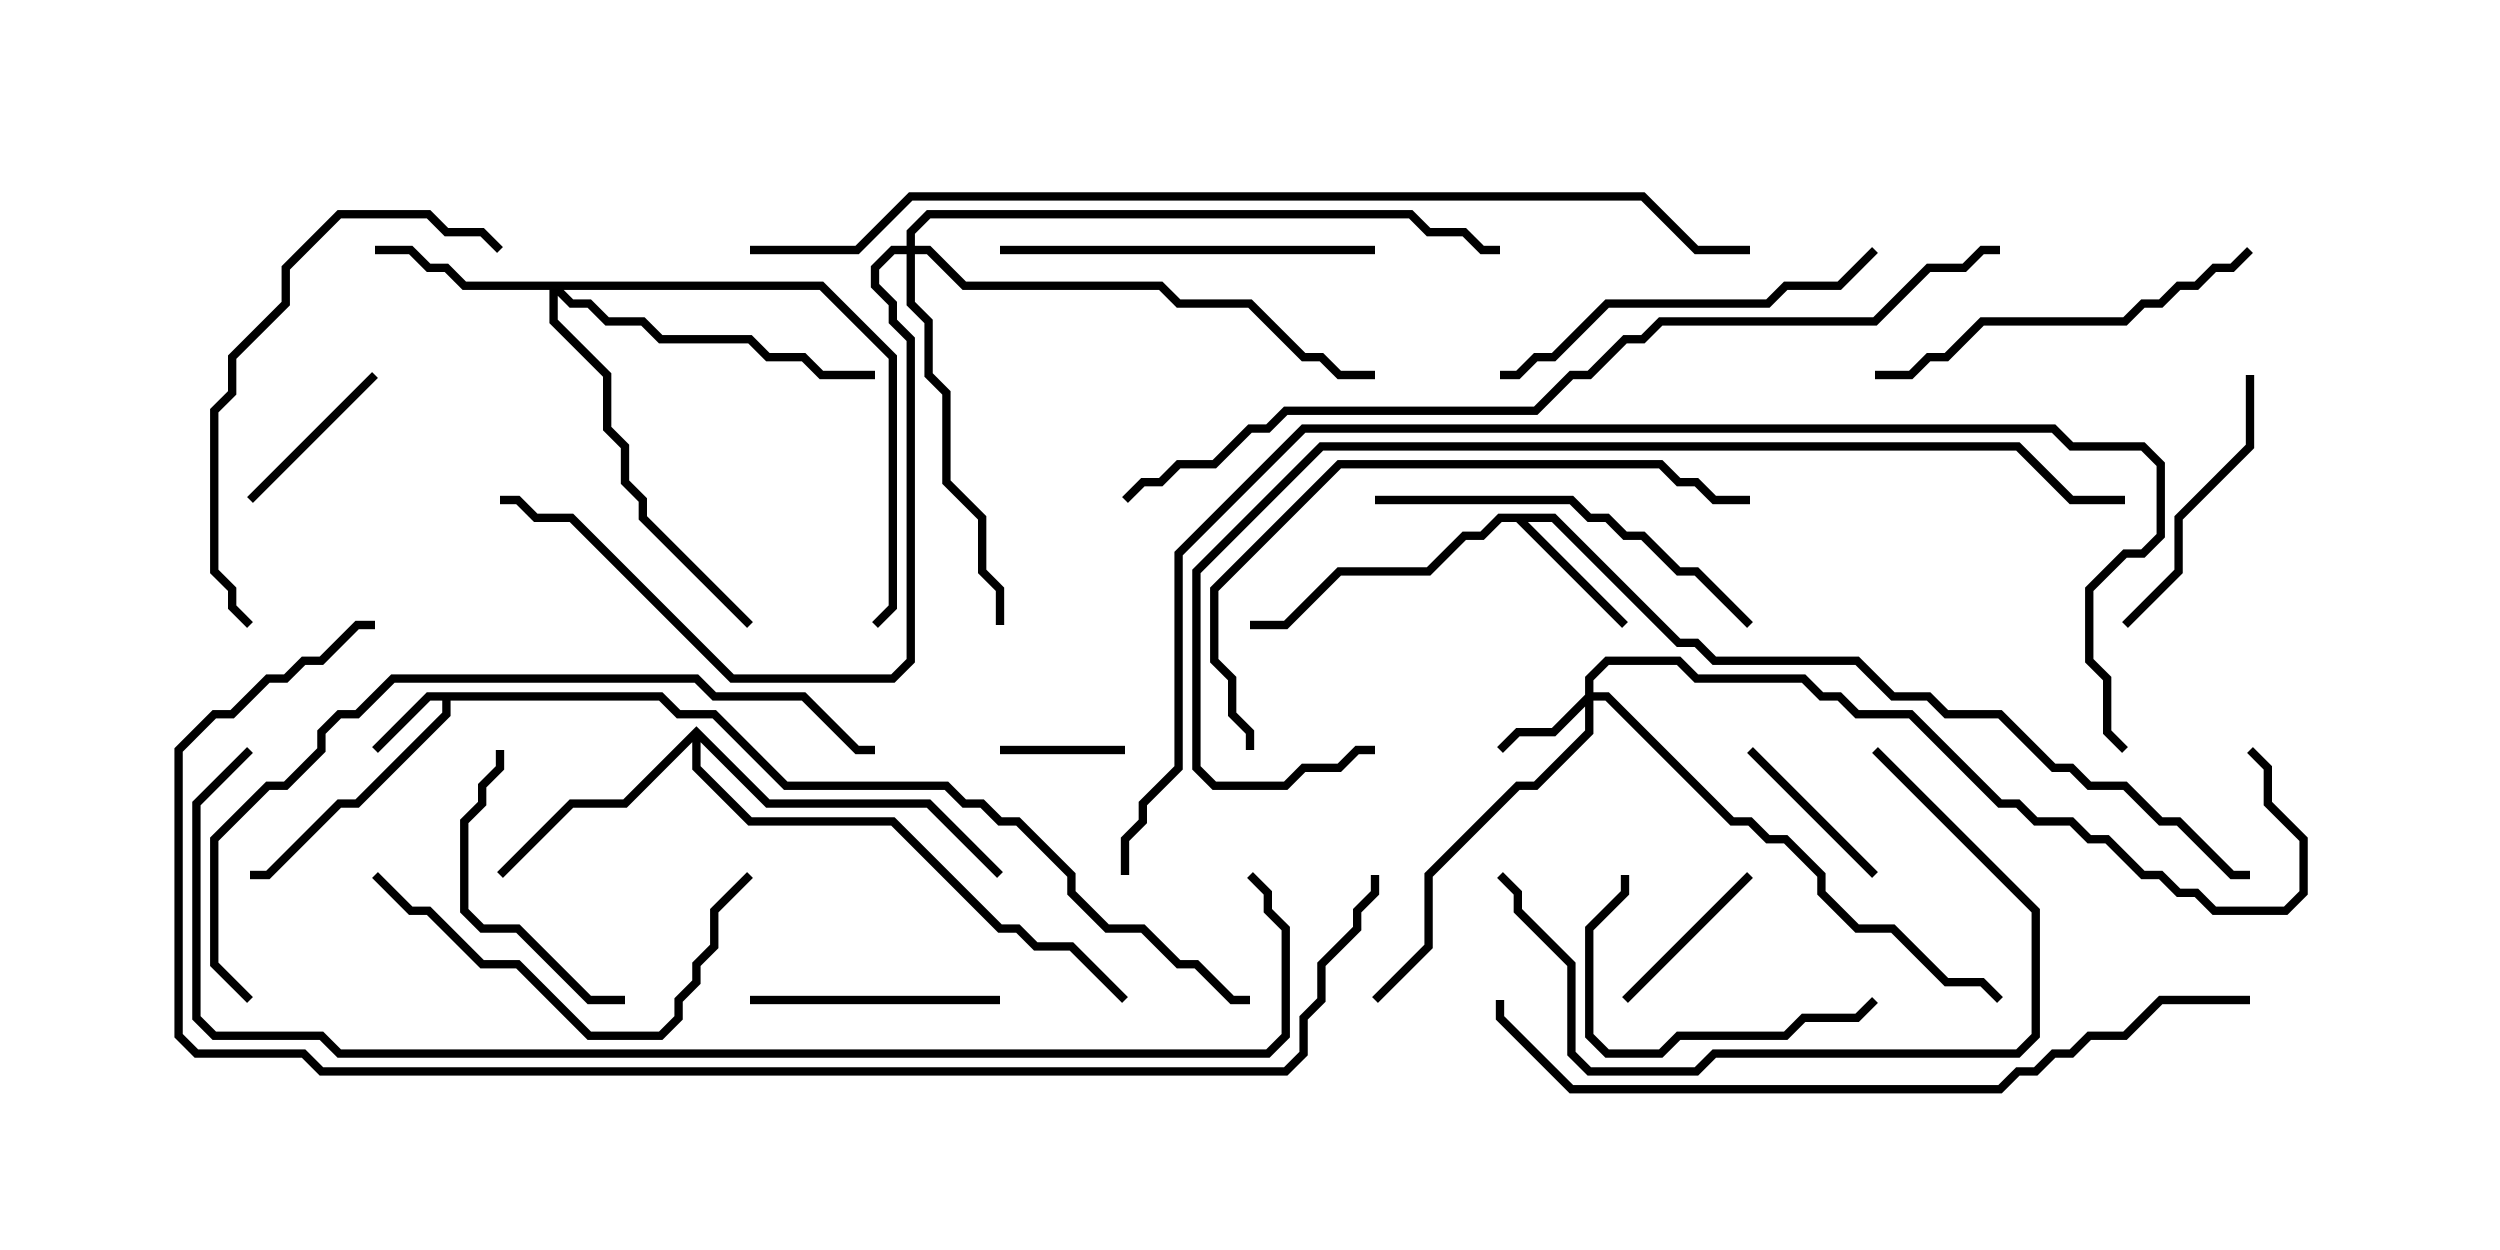 <svg version="1.1" width="30" height="15" xmlns="http://www.w3.org/2000/svg"><path d="M7.949,8.307L8.164,8.521L8.592,8.521L9.449,9.379L11.378,9.379L11.592,9.593L11.806,9.593L12.021,9.807L12.235,9.807L12.907,10.479L12.907,10.694L13.306,11.093L13.735,11.093L14.164,11.521L14.378,11.521L14.806,11.95L15,11.95L15,12.05L14.765,12.05L14.336,11.621L14.122,11.621L13.694,11.193L13.265,11.193L12.807,10.735L12.807,10.521L12.194,9.907L11.979,9.907L11.765,9.693L11.551,9.693L11.336,9.479L9.408,9.479L8.551,8.621L8.122,8.621L7.908,8.407L5.407,8.407L5.407,8.592L4.306,9.693L4.092,9.693L3.235,10.55L3,10.55L3,10.45L3.194,10.45L4.051,9.593L4.265,9.593L5.307,8.551L5.307,8.407L5.164,8.407L4.535,9.035L4.465,8.965L5.122,8.307z" stroke="none"/><path d="M18.664,6.164L20.164,7.664L20.378,7.664L20.592,7.879L22.306,7.879L22.735,8.307L23.164,8.307L23.378,8.521L24.021,8.521L24.664,9.164L24.878,9.164L25.092,9.379L25.521,9.379L25.949,9.807L26.164,9.807L26.806,10.45L27,10.45L27,10.55L26.765,10.55L26.122,9.907L25.908,9.907L25.479,9.479L25.051,9.479L24.836,9.264L24.622,9.264L23.979,8.621L23.336,8.621L23.122,8.407L22.694,8.407L22.265,7.979L20.551,7.979L20.336,7.764L20.122,7.764L18.622,6.264L18.335,6.264L19.535,7.465L19.465,7.535L18.194,6.264L18.021,6.264L17.806,6.479L17.592,6.479L17.164,6.907L16.092,6.907L15.449,7.55L15,7.55L15,7.45L15.408,7.45L16.051,6.807L17.122,6.807L17.551,6.379L17.765,6.379L17.979,6.164z" stroke="none"/><path d="M8.357,8.715L9.235,9.593L11.164,9.593L12.035,10.465L11.965,10.535L11.122,9.693L9.194,9.693L8.407,8.906L8.407,9.194L9.021,9.807L10.735,9.807L12.021,11.093L12.235,11.093L12.449,11.307L12.878,11.307L13.535,11.965L13.465,12.035L12.836,11.407L12.408,11.407L12.194,11.193L11.979,11.193L10.694,9.907L8.979,9.907L8.307,9.235L8.307,8.906L7.521,9.693L6.878,9.693L6.035,10.535L5.965,10.465L6.836,9.593L7.479,9.593z" stroke="none"/><path d="M19.021,8.336L19.021,8.122L19.265,7.879L20.164,7.879L20.378,8.093L21.664,8.093L21.878,8.307L22.092,8.307L22.306,8.521L22.949,8.521L24.021,9.593L24.235,9.593L24.449,9.807L24.878,9.807L25.092,10.021L25.306,10.021L25.735,10.45L25.949,10.45L26.164,10.664L26.378,10.664L26.592,10.879L27.408,10.879L27.593,10.694L27.593,10.092L27.164,9.664L27.164,9.235L26.965,9.035L27.035,8.965L27.264,9.194L27.264,9.622L27.693,10.051L27.693,10.735L27.449,10.979L26.551,10.979L26.336,10.764L26.122,10.764L25.908,10.55L25.694,10.55L25.265,10.121L25.051,10.121L24.836,9.907L24.408,9.907L24.194,9.693L23.979,9.693L22.908,8.621L22.265,8.621L22.051,8.407L21.836,8.407L21.622,8.193L20.336,8.193L20.122,7.979L19.306,7.979L19.121,8.164L19.121,8.307L19.306,8.307L20.806,9.807L21.021,9.807L21.235,10.021L21.449,10.021L21.907,10.479L21.907,10.694L22.306,11.093L22.735,11.093L23.378,11.736L23.806,11.736L24.035,11.965L23.965,12.035L23.765,11.836L23.336,11.836L22.694,11.193L22.265,11.193L21.807,10.735L21.807,10.521L21.408,10.121L21.194,10.121L20.979,9.907L20.765,9.907L19.265,8.407L19.121,8.407L19.121,8.806L18.449,9.479L18.235,9.479L17.193,10.521L17.193,11.378L16.535,12.035L16.465,11.965L17.093,11.336L17.093,10.479L18.194,9.379L18.408,9.379L19.021,8.765L19.021,8.478L18.664,8.836L18.235,8.836L18.035,9.035L17.965,8.965L18.194,8.736L18.622,8.736z" stroke="none"/><path d="M9.878,3.379L10.764,4.265L10.764,7.306L10.535,7.535L10.465,7.465L10.664,7.265L10.664,4.306L9.836,3.479L6.764,3.479L6.878,3.593L7.092,3.593L7.306,3.807L7.735,3.807L7.949,4.021L9.021,4.021L9.235,4.236L9.664,4.236L9.878,4.45L10.5,4.45L10.5,4.55L9.836,4.55L9.622,4.336L9.194,4.336L8.979,4.121L7.908,4.121L7.694,3.907L7.265,3.907L7.051,3.693L6.836,3.693L6.693,3.549L6.693,3.836L7.336,4.479L7.336,5.122L7.55,5.336L7.55,5.765L7.764,5.979L7.764,6.194L9.035,7.465L8.965,7.535L7.664,6.235L7.664,6.021L7.45,5.806L7.45,5.378L7.236,5.164L7.236,4.521L6.593,3.878L6.593,3.479L5.551,3.479L5.336,3.264L5.122,3.264L4.908,3.05L4.5,3.05L4.5,2.95L4.949,2.95L5.164,3.164L5.378,3.164L5.592,3.379z" stroke="none"/><path d="M10.879,2.95L10.879,2.765L11.122,2.521L16.949,2.521L17.164,2.736L17.592,2.736L17.806,2.95L18,2.95L18,3.05L17.765,3.05L17.551,2.836L17.122,2.836L16.908,2.621L11.164,2.621L10.979,2.806L10.979,2.95L11.164,2.95L11.592,3.379L13.949,3.379L14.164,3.593L15.021,3.593L15.664,4.236L15.878,4.236L16.092,4.45L16.5,4.45L16.5,4.55L16.051,4.55L15.836,4.336L15.622,4.336L14.979,3.693L14.122,3.693L13.908,3.479L11.551,3.479L11.122,3.05L10.979,3.05L10.979,3.622L11.193,3.836L11.193,4.479L11.407,4.694L11.407,5.765L11.836,6.194L11.836,6.836L12.05,7.051L12.05,7.5L11.95,7.5L11.95,7.092L11.736,6.878L11.736,6.235L11.307,5.806L11.307,4.735L11.093,4.521L11.093,3.878L10.879,3.664L10.879,3.05L10.735,3.05L10.55,3.235L10.55,3.408L10.764,3.622L10.764,3.836L10.979,4.051L10.979,7.949L10.735,8.193L8.765,8.193L6.836,6.264L6.408,6.264L6.194,6.05L6,6.05L6,5.95L6.235,5.95L6.449,6.164L6.878,6.164L8.806,8.093L10.694,8.093L10.879,7.908L10.879,4.092L10.664,3.878L10.664,3.664L10.45,3.449L10.45,3.194L10.694,2.95z" stroke="none"/><path d="M12,9.05L12,8.95L13.5,8.95L13.5,9.05z" stroke="none"/><path d="M3.035,6.035L2.965,5.965L4.465,4.465L4.535,4.535z" stroke="none"/><path d="M20.965,10.465L21.035,10.535L19.535,12.035L19.465,11.965z" stroke="none"/><path d="M22.535,10.465L22.465,10.535L20.965,9.035L21.035,8.965z" stroke="none"/><path d="M9,12.05L9,11.95L12,11.95L12,12.05z" stroke="none"/><path d="M26.95,4.5L27.05,4.5L27.05,5.378L26.193,6.235L26.193,6.878L25.535,7.535L25.465,7.465L26.093,6.836L26.093,6.194L26.95,5.336z" stroke="none"/><path d="M7.5,11.95L7.5,12.05L7.051,12.05L6.194,11.193L5.765,11.193L5.521,10.949L5.521,9.836L5.736,9.622L5.736,9.408L5.95,9.194L5.95,9L6.05,9L6.05,9.235L5.836,9.449L5.836,9.664L5.621,9.878L5.621,10.908L5.806,11.093L6.235,11.093L7.092,11.95z" stroke="none"/><path d="M22.465,11.965L22.535,12.035L22.306,12.264L21.664,12.264L21.449,12.479L20.164,12.479L19.949,12.693L19.265,12.693L19.021,12.449L19.021,11.122L19.45,10.694L19.45,10.5L19.55,10.5L19.55,10.735L19.121,11.164L19.121,12.408L19.306,12.593L19.908,12.593L20.122,12.379L21.408,12.379L21.622,12.164L22.265,12.164z" stroke="none"/><path d="M12,3.05L12,2.95L16.5,2.95L16.5,3.05z" stroke="none"/><path d="M8.965,10.465L9.035,10.535L8.621,10.949L8.621,11.378L8.407,11.592L8.407,11.806L8.193,12.021L8.193,12.235L7.949,12.479L7.051,12.479L6.194,11.621L5.765,11.621L5.122,10.979L4.908,10.979L4.465,10.535L4.535,10.465L4.949,10.879L5.164,10.879L5.806,11.521L6.235,11.521L7.092,12.379L7.908,12.379L8.093,12.194L8.093,11.979L8.307,11.765L8.307,11.551L8.521,11.336L8.521,10.908z" stroke="none"/><path d="M22.465,9.035L22.535,8.965L24.479,10.908L24.479,12.449L24.235,12.693L20.592,12.693L20.378,12.907L19.051,12.907L18.807,12.664L18.807,11.592L18.164,10.949L18.164,10.735L17.965,10.535L18.035,10.465L18.264,10.694L18.264,10.908L18.907,11.551L18.907,12.622L19.092,12.807L20.336,12.807L20.551,12.593L24.194,12.593L24.379,12.408L24.379,10.949z" stroke="none"/><path d="M18,4.55L18,4.45L18.194,4.45L18.408,4.236L18.622,4.236L19.265,3.593L21.194,3.593L21.408,3.379L22.051,3.379L22.465,2.965L22.535,3.035L22.092,3.479L21.449,3.479L21.235,3.693L19.306,3.693L18.664,4.336L18.449,4.336L18.235,4.55z" stroke="none"/><path d="M26.965,2.965L27.035,3.035L26.806,3.264L26.592,3.264L26.378,3.479L26.164,3.479L25.949,3.693L25.735,3.693L25.521,3.907L23.806,3.907L23.378,4.336L23.164,4.336L22.949,4.55L22.5,4.55L22.5,4.45L22.908,4.45L23.122,4.236L23.336,4.236L23.765,3.807L25.479,3.807L25.694,3.593L25.908,3.593L26.122,3.379L26.336,3.379L26.551,3.164L26.765,3.164z" stroke="none"/><path d="M21.035,7.465L20.965,7.535L20.336,6.907L20.122,6.907L19.694,6.479L19.479,6.479L19.265,6.264L19.051,6.264L18.836,6.05L16.5,6.05L16.5,5.95L18.878,5.95L19.092,6.164L19.306,6.164L19.521,6.379L19.735,6.379L20.164,6.807L20.378,6.807z" stroke="none"/><path d="M3.035,7.465L2.965,7.535L2.736,7.306L2.736,7.092L2.521,6.878L2.521,4.908L2.736,4.694L2.736,4.265L3.379,3.622L3.379,3.194L4.051,2.521L5.164,2.521L5.378,2.736L5.806,2.736L6.035,2.965L5.965,3.035L5.765,2.836L5.336,2.836L5.122,2.621L4.092,2.621L3.479,3.235L3.479,3.664L2.836,4.306L2.836,4.735L2.621,4.949L2.621,6.836L2.836,7.051L2.836,7.265z" stroke="none"/><path d="M15.05,9L14.95,9L14.95,8.806L14.736,8.592L14.736,8.164L14.521,7.949L14.521,7.051L16.051,5.521L19.949,5.521L20.164,5.736L20.378,5.736L20.592,5.95L21,5.95L21,6.05L20.551,6.05L20.336,5.836L20.122,5.836L19.908,5.621L16.092,5.621L14.621,7.092L14.621,7.908L14.836,8.122L14.836,8.551L15.05,8.765z" stroke="none"/><path d="M3.035,11.965L2.965,12.035L2.521,11.592L2.521,10.051L3.194,9.379L3.408,9.379L3.807,8.979L3.807,8.765L4.051,8.521L4.265,8.521L4.694,8.093L8.378,8.093L8.592,8.307L9.664,8.307L10.306,8.95L10.5,8.95L10.5,9.05L10.265,9.05L9.622,8.407L8.551,8.407L8.336,8.193L4.735,8.193L4.306,8.621L4.092,8.621L3.907,8.806L3.907,9.021L3.449,9.479L3.235,9.479L2.621,10.092L2.621,11.551z" stroke="none"/><path d="M27,11.95L27,12.05L25.949,12.05L25.521,12.479L25.092,12.479L24.878,12.693L24.664,12.693L24.449,12.907L24.235,12.907L24.021,13.121L18.836,13.121L17.95,12.235L17.95,12L18.05,12L18.05,12.194L18.878,13.021L23.979,13.021L24.194,12.807L24.408,12.807L24.622,12.593L24.836,12.593L25.051,12.379L25.479,12.379L25.908,11.95z" stroke="none"/><path d="M16.5,8.95L16.5,9.05L16.306,9.05L16.092,9.264L15.664,9.264L15.449,9.479L14.551,9.479L14.307,9.235L14.307,6.836L15.836,5.307L24.235,5.307L24.878,5.95L25.5,5.95L25.5,6.05L24.836,6.05L24.194,5.407L15.878,5.407L14.407,6.878L14.407,9.194L14.592,9.379L15.408,9.379L15.622,9.164L16.051,9.164L16.265,8.95z" stroke="none"/><path d="M24,2.95L24,3.05L23.806,3.05L23.592,3.264L23.164,3.264L22.521,3.907L19.949,3.907L19.735,4.121L19.521,4.121L19.092,4.55L18.878,4.55L18.449,4.979L15.449,4.979L15.235,5.193L15.021,5.193L14.592,5.621L14.164,5.621L13.949,5.836L13.735,5.836L13.535,6.035L13.465,5.965L13.694,5.736L13.908,5.736L14.122,5.521L14.551,5.521L14.979,5.093L15.194,5.093L15.408,4.879L18.408,4.879L18.836,4.45L19.051,4.45L19.479,4.021L19.694,4.021L19.908,3.807L22.479,3.807L23.122,3.164L23.551,3.164L23.765,2.95z" stroke="none"/><path d="M9,3.05L9,2.95L10.265,2.95L10.908,2.307L19.735,2.307L20.378,2.95L21,2.95L21,3.05L20.336,3.05L19.694,2.407L10.949,2.407L10.306,3.05z" stroke="none"/><path d="M25.535,8.965L25.465,9.035L25.236,8.806L25.236,8.164L25.021,7.949L25.021,7.051L25.479,6.593L25.694,6.593L25.879,6.408L25.879,5.592L25.694,5.407L24.836,5.407L24.622,5.193L15.664,5.193L14.193,6.664L14.193,9.235L13.764,9.664L13.764,9.878L13.55,10.092L13.55,10.5L13.45,10.5L13.45,10.051L13.664,9.836L13.664,9.622L14.093,9.194L14.093,6.622L15.622,5.093L24.664,5.093L24.878,5.307L25.735,5.307L25.979,5.551L25.979,6.449L25.735,6.693L25.521,6.693L25.121,7.092L25.121,7.908L25.336,8.122L25.336,8.765z" stroke="none"/><path d="M2.965,8.965L3.035,9.035L2.407,9.664L2.407,12.194L2.592,12.379L3.878,12.379L4.092,12.593L15.194,12.593L15.379,12.408L15.379,11.164L15.164,10.949L15.164,10.735L14.965,10.535L15.035,10.465L15.264,10.694L15.264,10.908L15.479,11.122L15.479,12.449L15.235,12.693L4.051,12.693L3.836,12.479L2.551,12.479L2.307,12.235L2.307,9.622z" stroke="none"/><path d="M4.5,7.45L4.5,7.55L4.306,7.55L3.878,7.979L3.664,7.979L3.449,8.193L3.235,8.193L2.806,8.621L2.592,8.621L2.193,9.021L2.193,12.408L2.378,12.593L3.664,12.593L3.878,12.807L15.408,12.807L15.593,12.622L15.593,12.194L15.807,11.979L15.807,11.551L16.236,11.122L16.236,10.908L16.45,10.694L16.45,10.5L16.55,10.5L16.55,10.735L16.336,10.949L16.336,11.164L15.907,11.592L15.907,12.021L15.693,12.235L15.693,12.664L15.449,12.907L3.836,12.907L3.622,12.693L2.336,12.693L2.093,12.449L2.093,8.979L2.551,8.521L2.765,8.521L3.194,8.093L3.408,8.093L3.622,7.879L3.836,7.879L4.265,7.45z" stroke="none"/></svg>